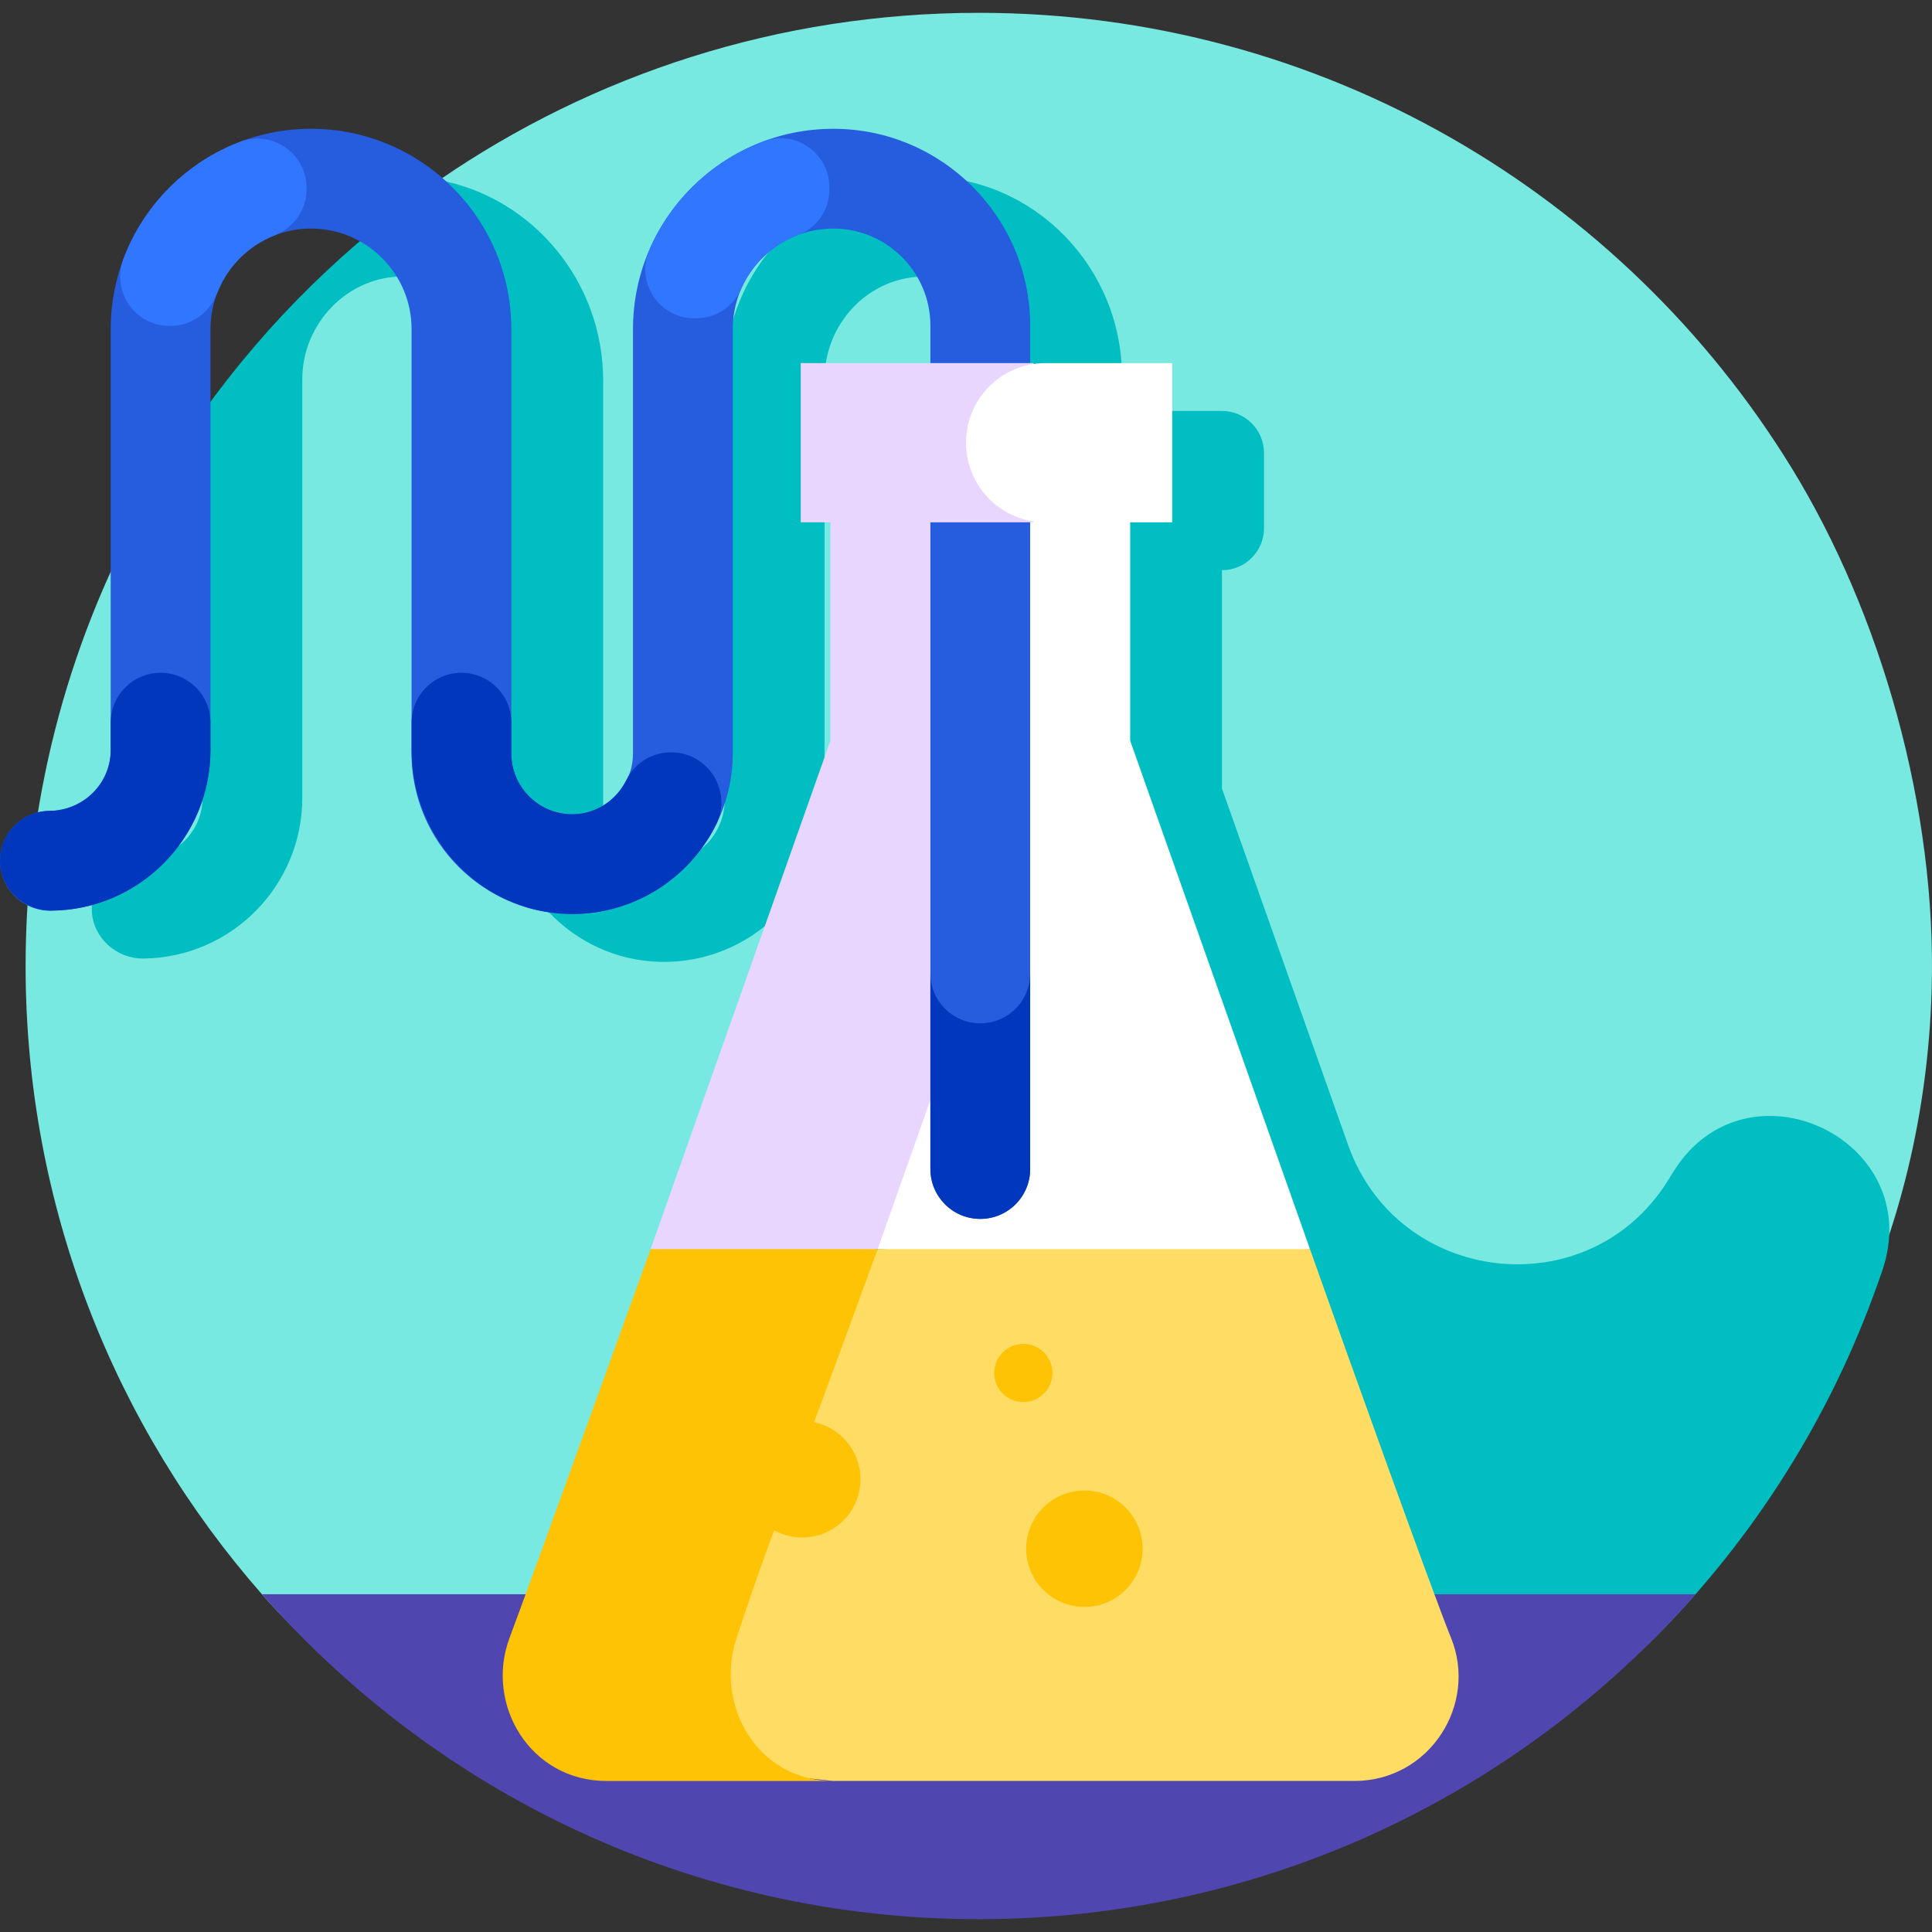 <svg id="Layer_1" enable-background="new 0 0 511.987 511.987" height="512" viewBox="0 0 511.987 511.987" width="512" xmlns="http://www.w3.org/2000/svg"><rect x="0" y="0" width="511.987" height="511.987" fill="#333333" stroke="none"/><g><path d="m511.89 262.541c-3.921 130.372-113.006 225.952-252.51 225.952-75.726 0-143.67-13.229-189.966-66.011-38.991-44.455-62.628-102.711-62.628-166.489 0-43.217 10.853-83.899 29.983-119.469l79.655-88.807c40.65-27.955 89.892-44.317 142.956-44.317 91.04 0 170.831 48.163 215.282 120.4 23.663 38.454 38.685 90.299 37.228 138.741z" fill="#78e9e1"/><path d="m443.375 310.648c-.502.816-1.008 1.63-1.52 2.441-21.046 33.377-71.427 27.543-84.596-9.653-16.056-45.351-33.436-94.475-33.436-94.475v-57.855c6.154 0 11.144-4.989 11.144-11.144v-19.907c0-6.154-4.989-11.144-11.144-11.144h-26.499v-9.074c0-28.769-22.931-52.762-51.699-53.013-29.486-.257-53.556 23.655-53.556 53.082v111.977c0 8.669-6.648 16.139-15.307 16.566-9.255.456-16.93-6.942-16.93-16.099v-111.553c0-26.11-18.559-48.399-43.399-53.066-24.344 16.742-45.613 37.631-62.77 61.663v102.065c0 8.962-7.308 16.019-16.27 16.12-7.451.084-13.422 6.332-13.052 13.884.35 7.143 6.548 12.634 13.698 12.552 23.24-.266 42.063-19.254 42.063-42.556v-110.946c0-14.906 12.198-27.498 27.102-27.246 14.482.245 26.187 12.102 26.187 26.641v111.645c0 23.24 18.299 42.795 41.532 43.345 23.934.566 43.584-18.738 43.584-42.547v-111.865c0-13.335 9.583-25.005 22.777-26.939 15.896-2.329 29.598 9.989 29.598 25.448v9.918h-34.362v42.195h7.865v57.856l-47.646 134.741s-22.954 63.673-33.307 91.982h273.442c26.065-25.748 46.56-57.121 59.51-92.151.832-2.244 1.631-4.48 2.399-6.709 12.001-34.866-36.099-57.59-55.408-26.179z" fill="#00bec2"/><path d="m69.424 422.472c46.296 52.782 114.229 86.115 189.956 86.115s143.659-33.332 189.955-86.115z" fill="#5046af"/><g><g><path d="m347.143 331.011-47.646-134.741v-86.31h-40.306l-.869 87.212-25.74 133.839 78.059 3.746z" fill="#fff"/></g><g><path d="m267.421 109.96h-47.361v86.31l-47.646 134.741 30.93 5.593 29.238-5.593 34.839-98.524z" fill="#e8d6ff"/></g><g><path d="m384.563 434.133c-5.008-12.399-26.911-73.403-37.42-103.122h-114.561l-43.816 98.94c-8.078 18.24 3.969 39.057 23.809 41.141l8.294.871h137.989c20.084.001 32.764-20.356 25.705-37.83z" fill="#ffdc64"/></g><path d="m195.182 434.083c8.386-25.578 12.162-33.778 37.4-103.072h-60.168s-31.559 87.545-37.36 102.974c-6.66 17.716 5.504 37.979 25.646 37.979h60.168c-20.105 0-31.566-19.947-25.686-37.881z" fill="#ffc305"/><g><path d="m259.778 323.013c-7.301 0-13.22-5.919-13.22-13.22v-223.491c0-14.189-11.543-25.732-25.73-25.732-14.692 0-26.645 11.953-26.645 26.645v112.443c0 23.468-19.092 42.559-42.558 42.559-23.467 0-42.559-19.092-42.559-42.559v-112.443c0-14.692-11.952-26.645-26.644-26.645s-26.644 11.954-26.644 26.645v111.552c0 23.468-19.092 42.559-42.558 42.559-7.301 0-13.22-5.919-13.22-13.22s5.919-13.22 13.22-13.22c8.887 0 16.118-7.231 16.118-16.119v-111.552c0-29.271 23.814-53.085 53.085-53.085 29.27 0 53.084 23.814 53.084 53.085v112.443c0 8.888 7.231 16.119 16.119 16.119 8.887 0 16.118-7.231 16.118-16.119v-112.443c0-29.271 23.814-53.085 53.085-53.085 28.767 0 52.17 23.405 52.17 52.172v223.49c-.001 7.302-5.92 13.221-13.221 13.221z" fill="#265cde"/></g><g><path d="m63.664 37.57c-14.293 5.417-25.654 16.835-30.993 31.166-3.18 8.535 3.111 17.628 12.218 17.628h.366c5.514 0 10.311-3.513 12.285-8.661 2.68-6.99 8.224-12.572 15.188-15.302 5.081-1.992 8.517-6.773 8.517-12.23v-.362c.001-9.088-9.084-15.459-17.581-12.239z" fill="#3176ff"/><path d="m202.455 37.424c-13.61 5.035-24.609 15.495-30.356 28.744-3.723 8.584 2.492 18.182 11.849 18.182h.678c5.184 0 9.735-3.175 11.839-7.913 2.909-6.551 8.385-11.718 15.144-14.218 4.979-1.842 8.178-6.725 8.178-12.034v-.572c0-8.966-8.923-15.299-17.332-12.189z" fill="#3176ff"/><g fill="#0037bd"><path d="m29.338 191.511v7.256c0 8.948-7.322 16.019-16.27 16.12-7.451.084-13.422 6.332-13.052 13.885.35 7.142 6.547 12.633 13.697 12.552 23.24-.266 42.064-19.254 42.064-42.556v-7.256c0-7.301-5.919-13.22-13.22-13.22-7.3-.001-13.219 5.918-13.219 13.219z"/><path d="m178.08 199.375c-5.1-.09-9.827 2.737-12.09 7.308-2.528 5.108-7.559 8.779-13.554 9.075-9.255.456-16.93-6.942-16.93-16.099v-8.148c0-7.301-5.919-13.22-13.22-13.22-7.301 0-13.22 5.919-13.22 13.22v7.35c0 23.24 18.299 42.795 41.533 43.345 17.142.406 32.086-9.382 39.188-23.717 4.314-8.709-1.989-18.943-11.707-19.114z"/><path d="m259.778 271.19c-7.301 0-13.22-5.919-13.22-13.22v51.822c0 7.301 5.919 13.22 13.22 13.22s13.22-5.919 13.22-13.22v-51.822c0 7.301-5.919 13.22-13.22 13.22z"/></g></g><g><path d="m212.195 96.22h61.68v42.195h-61.68z" fill="#e8d6ff"/></g><g><path d="m310.641 138.415h-33.557c-11.652 0-21.097-9.446-21.097-21.097 0-11.652 9.446-21.097 21.097-21.097h33.557z" fill="#fff"/></g></g><g fill="#ffc305"><circle cx="212.599" cy="392.011" r="15.429"/><circle cx="287.366" cy="410.418" r="15.429"/><circle cx="271.183" cy="363.847" r="7.715"/></g></g></svg>